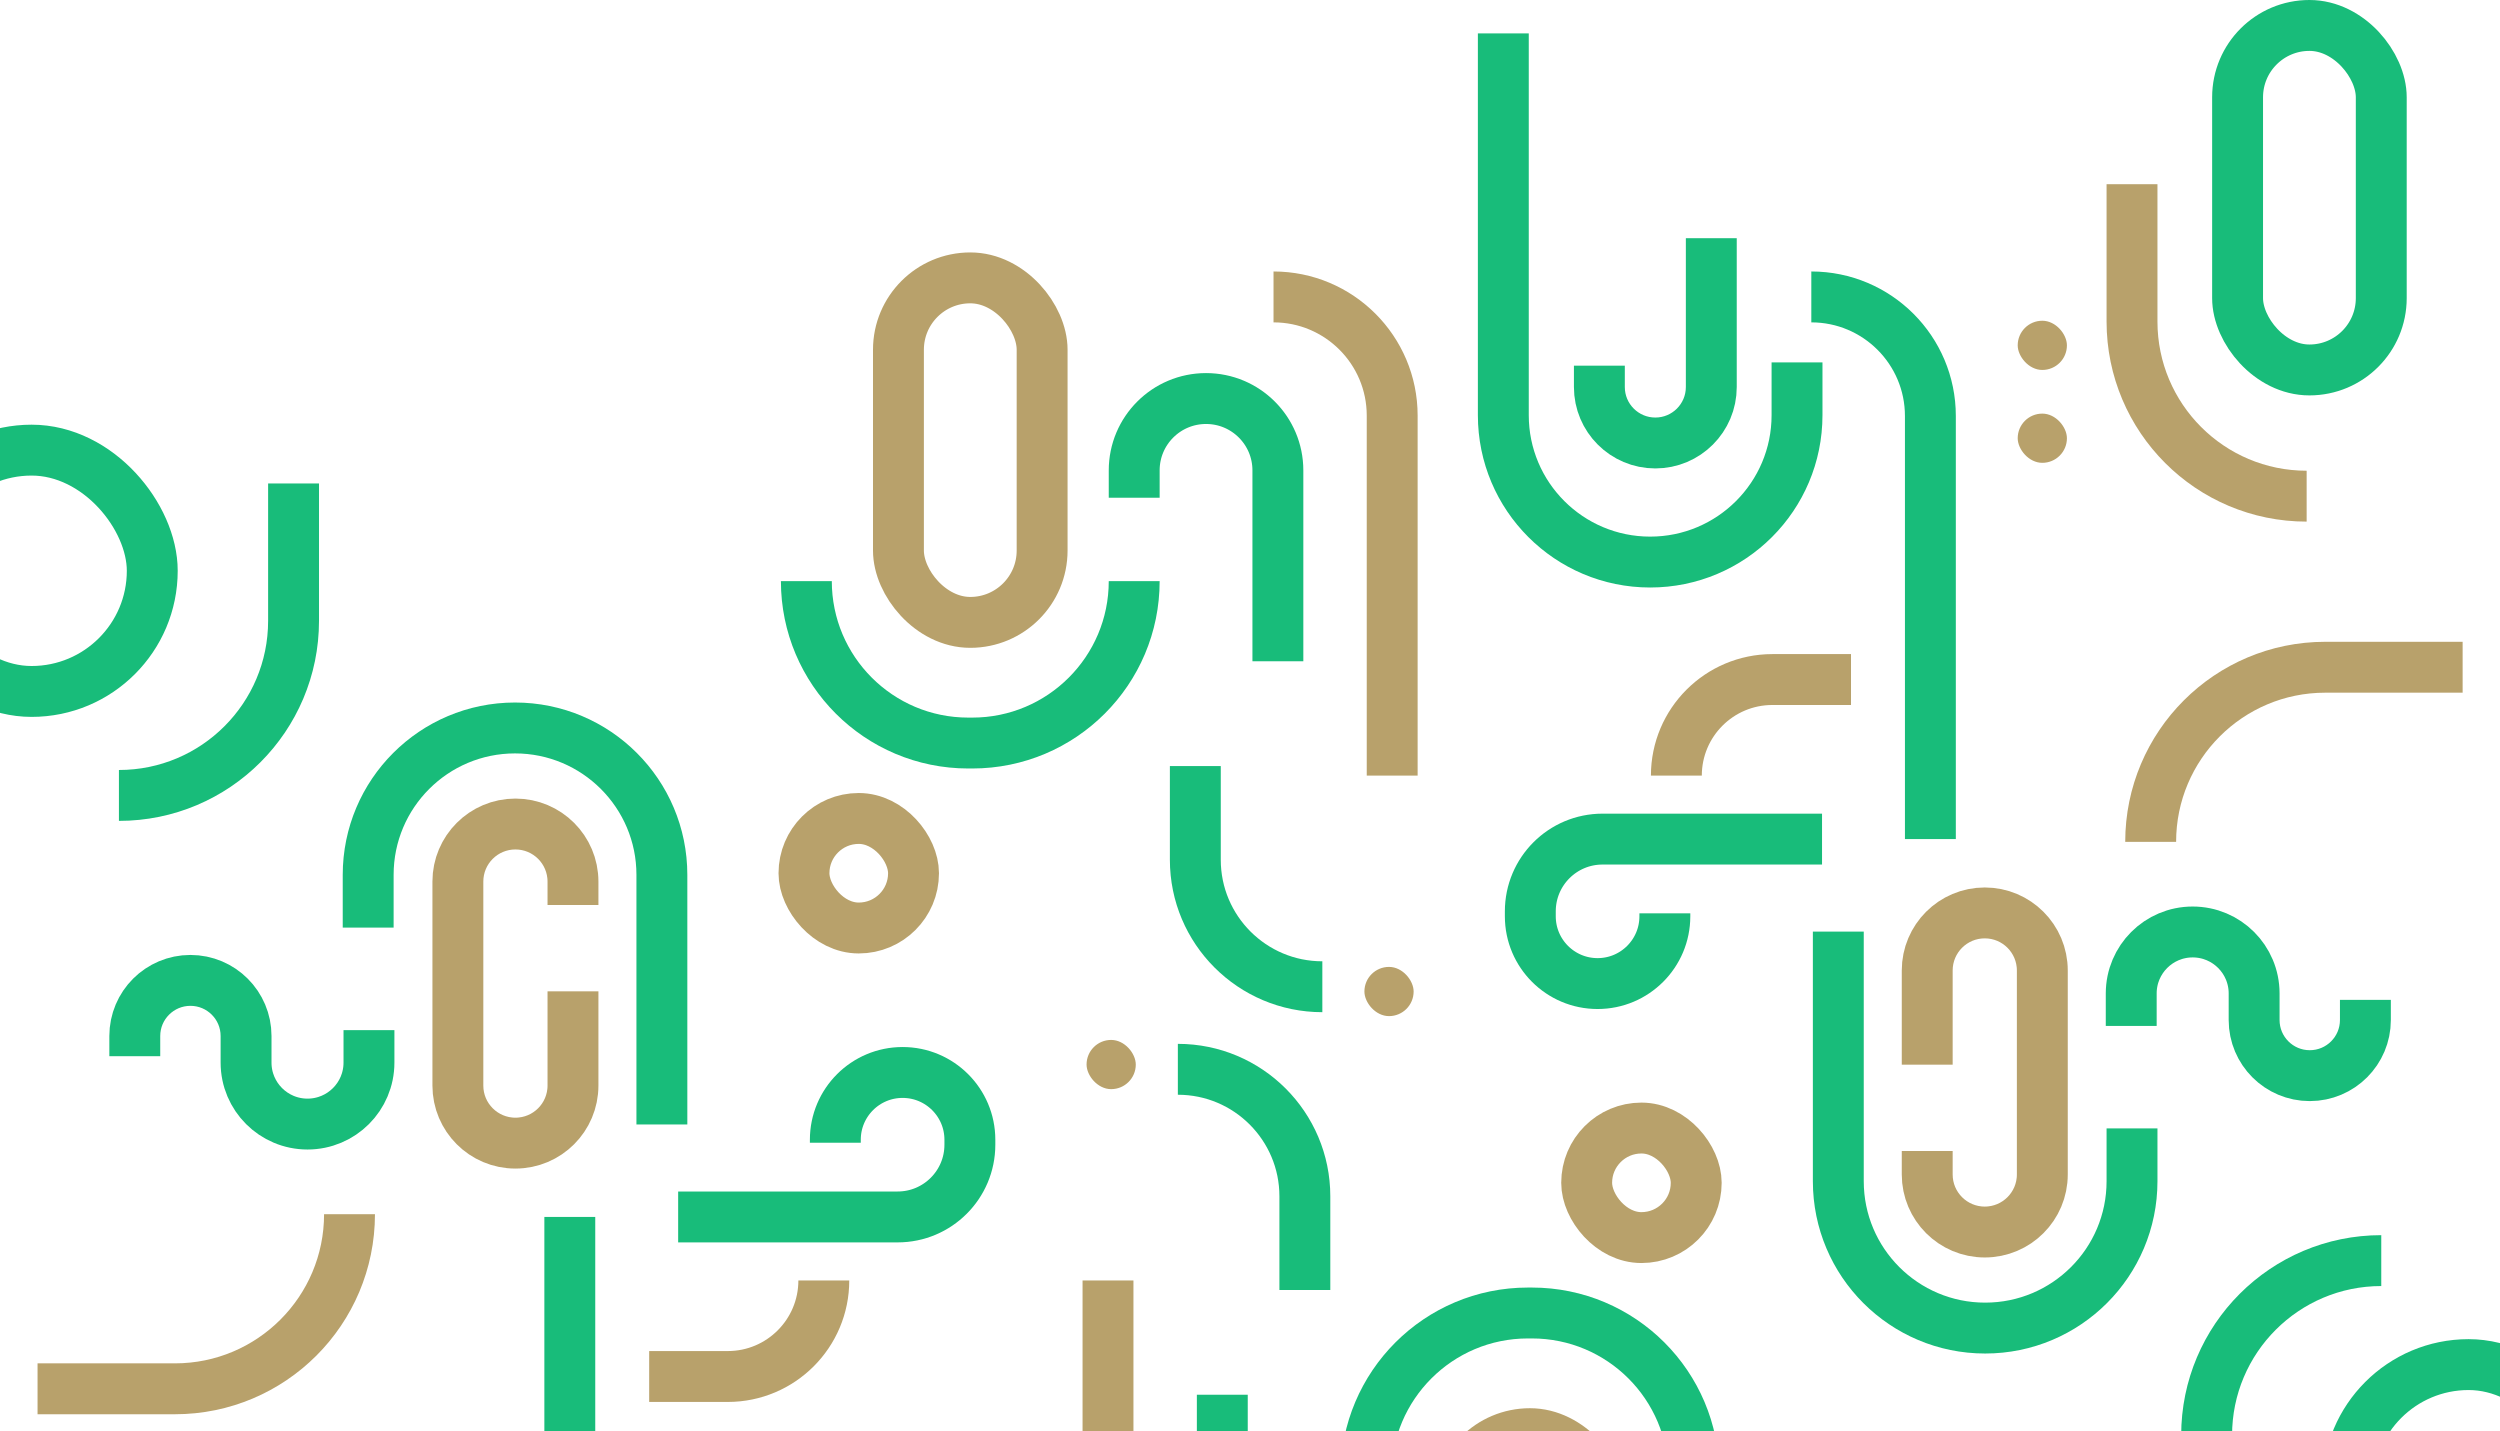 <svg width="393" height="225" viewBox="0 0 393 225" fill="none" xmlns="http://www.w3.org/2000/svg">
<rect x="141.235" y="43.682" width="22.586" height="54.157" rx="11.293" stroke="#B8A16B" stroke-width="8"/>
<rect x="351.748" y="4" width="22.586" height="54.157" rx="11.293" stroke="#18BC7A" stroke-width="8"/>
<path d="M302.958 167.371V152.558C302.958 147.562 307.009 143.511 312.005 143.511V143.511C317.002 143.511 321.052 147.562 321.052 152.558V184.628C321.052 189.625 317.002 193.675 312.005 193.675V193.675C307.009 193.675 302.958 189.625 302.958 184.628L302.958 180.941" stroke="#B8A16B" stroke-width="8"/>
<path d="M286.424 131.906H251.92C245.649 131.906 240.565 136.99 240.565 143.262V144.041C240.565 149.882 245.3 154.617 251.14 154.617V154.617C256.981 154.617 261.716 149.882 261.716 144.041V143.574" stroke="#18BC7A" stroke-width="8"/>
<rect x="126.385" y="128.662" width="17.221" height="17.221" rx="8.61" stroke="#B8A16B" stroke-width="8"/>
<rect x="369.094" y="214.515" width="37.935" height="37.935" rx="18.968" stroke="#18BC7A" stroke-width="8"/>
<rect x="214.485" y="151.997" width="7.737" height="7.737" rx="3.868" fill="#B8A16B"/>
<rect x="317.183" y="65.02" width="7.737" height="7.737" rx="3.868" fill="#B8A16B"/>
<rect x="317.183" y="50.42" width="7.737" height="7.737" rx="3.868" fill="#B8A16B"/>
<path d="M200.883 103.954V73.943C200.883 67.706 195.827 62.65 189.59 62.65V62.65C183.353 62.65 178.296 67.706 178.296 73.943V78.248" stroke="#18BC7A" stroke-width="8"/>
<path d="M269.016 37.443L269.016 60.84C269.016 65.699 265.077 69.638 260.219 69.638V69.638C255.36 69.638 251.421 65.699 251.421 60.84L251.421 57.48" stroke="#18BC7A" stroke-width="8"/>
<path d="M236.322 5.248L236.322 65.27C236.322 78.02 246.657 88.356 259.407 88.356V88.356C272.157 88.356 282.493 78.02 282.493 65.27L282.493 56.971" stroke="#18BC7A" stroke-width="8"/>
<path d="M288.982 146.444L288.982 185.689C288.982 198.439 299.317 208.774 312.067 208.774V208.774C324.817 208.774 335.153 198.439 335.153 185.689L335.153 177.389" stroke="#18BC7A" stroke-width="8"/>
<path d="M200.197 46.677V46.677C210.5 46.677 218.852 55.029 218.852 65.332V121.923" stroke="#B8A16B" stroke-width="8"/>
<path d="M284.739 46.677V46.677C295.076 46.677 303.456 55.057 303.456 65.395V131.906" stroke="#18BC7A" stroke-width="8"/>
<path d="M207.871 155.116V155.116C196.844 155.116 187.905 146.177 187.905 135.15L187.905 120.426" stroke="#18BC7A" stroke-width="8"/>
<path d="M374.335 198.167V198.167C359.173 198.167 346.882 210.459 346.882 225.62L346.882 247.208" stroke="#18BC7A" stroke-width="8"/>
<path d="M338.085 132.343V132.343C338.085 117.181 350.376 104.89 365.538 104.89L387.126 104.89" stroke="#B8A16B" stroke-width="8"/>
<path d="M335.028 161.278V156.166C335.028 150.831 339.353 146.506 344.688 146.506V146.506C350.023 146.506 354.348 150.831 354.348 156.166V160.347C354.348 165.177 358.264 169.092 363.094 169.092V169.092C367.924 169.092 371.84 165.177 371.84 160.347V157.175" stroke="#18BC7A" stroke-width="8"/>
<path d="M362.605 77.998V77.998C347.444 77.998 335.152 65.707 335.152 50.545L335.152 28.957" stroke="#B8A16B" stroke-width="8"/>
<path d="M290.978 106.824L278.624 106.824C270.285 106.824 263.525 113.584 263.525 121.923V121.923" stroke="#B8A16B" stroke-width="8"/>
<path d="M126.759 91.35V91.35C126.759 105.41 138.157 116.807 152.216 116.807H152.84C166.899 116.807 178.296 105.41 178.296 91.35V91.35" stroke="#18BC7A" stroke-width="8"/>
<rect x="251.795" y="279.528" width="22.586" height="54.157" rx="11.293" transform="rotate(-180 251.795 279.528)" stroke="#B8A16B" stroke-width="8"/>
<path d="M90.072 155.839L90.072 170.652C90.072 175.649 86.021 179.699 81.025 179.699V179.699C76.028 179.699 71.978 175.649 71.978 170.652L71.978 138.582C71.978 133.585 76.028 129.535 81.025 129.535V129.535C86.021 129.535 90.072 133.585 90.072 138.582L90.072 142.269" stroke="#B8A16B" stroke-width="8"/>
<path d="M106.606 191.304L141.11 191.304C147.381 191.304 152.465 186.22 152.465 179.949L152.465 179.169C152.465 173.328 147.73 168.593 141.889 168.593V168.593C136.049 168.593 131.314 173.328 131.314 179.169L131.314 179.637" stroke="#18BC7A" stroke-width="8"/>
<rect x="266.645" y="194.549" width="17.221" height="17.221" rx="8.61" transform="rotate(-180 266.645 194.549)" stroke="#B8A16B" stroke-width="8"/>
<rect x="23.935" y="108.696" width="37.935" height="37.935" rx="18.968" transform="rotate(-180 23.935 108.696)" stroke="#18BC7A" stroke-width="8"/>
<rect x="178.545" y="171.214" width="7.737" height="7.737" rx="3.868" transform="rotate(-180 178.545 171.214)" fill="#B8A16B"/>
<path d="M192.146 219.256L192.146 249.267C192.146 255.504 197.202 260.561 203.44 260.561V260.561C209.677 260.561 214.733 255.504 214.733 249.267L214.733 244.962" stroke="#18BC7A" stroke-width="8"/>
<path d="M104.048 176.767L104.048 137.521C104.048 124.772 93.712 114.436 80.963 114.436V114.436C68.213 114.436 57.877 124.772 57.877 137.521L57.877 145.821" stroke="#18BC7A" stroke-width="8"/>
<path d="M192.833 276.533V276.533C182.53 276.533 174.178 268.181 174.178 257.878L174.178 201.287" stroke="#B8A16B" stroke-width="8"/>
<path d="M108.291 276.533V276.533C97.953 276.533 89.573 268.153 89.573 257.815L89.573 191.304" stroke="#18BC7A" stroke-width="8"/>
<path d="M185.158 168.094V168.094C196.185 168.094 205.124 177.033 205.124 188.06L205.124 202.785" stroke="#18BC7A" stroke-width="8"/>
<path d="M18.695 125.043V125.043C33.856 125.043 46.148 112.752 46.148 97.59L46.148 76.002" stroke="#18BC7A" stroke-width="8"/>
<path d="M54.944 190.867V190.867C54.944 206.029 42.653 218.32 27.491 218.32L5.903 218.32" stroke="#B8A16B" stroke-width="8"/>
<path d="M58.001 161.932L58.001 167.044C58.001 172.379 53.676 176.704 48.341 176.704V176.704C43.006 176.704 38.681 172.379 38.681 167.044L38.681 162.864C38.681 158.033 34.765 154.118 29.935 154.118V154.118C25.105 154.118 21.189 158.033 21.189 162.864L21.189 166.035" stroke="#18BC7A" stroke-width="8"/>
<path d="M102.051 216.386L114.405 216.386C122.744 216.386 129.504 209.626 129.504 201.287V201.287" stroke="#B8A16B" stroke-width="8"/>
<path d="M266.27 231.86V231.86C266.27 217.801 254.873 206.403 240.813 206.403L240.189 206.403C226.13 206.403 214.733 217.801 214.733 231.86V231.86" stroke="#18BC7A" stroke-width="8"/>
</svg>
